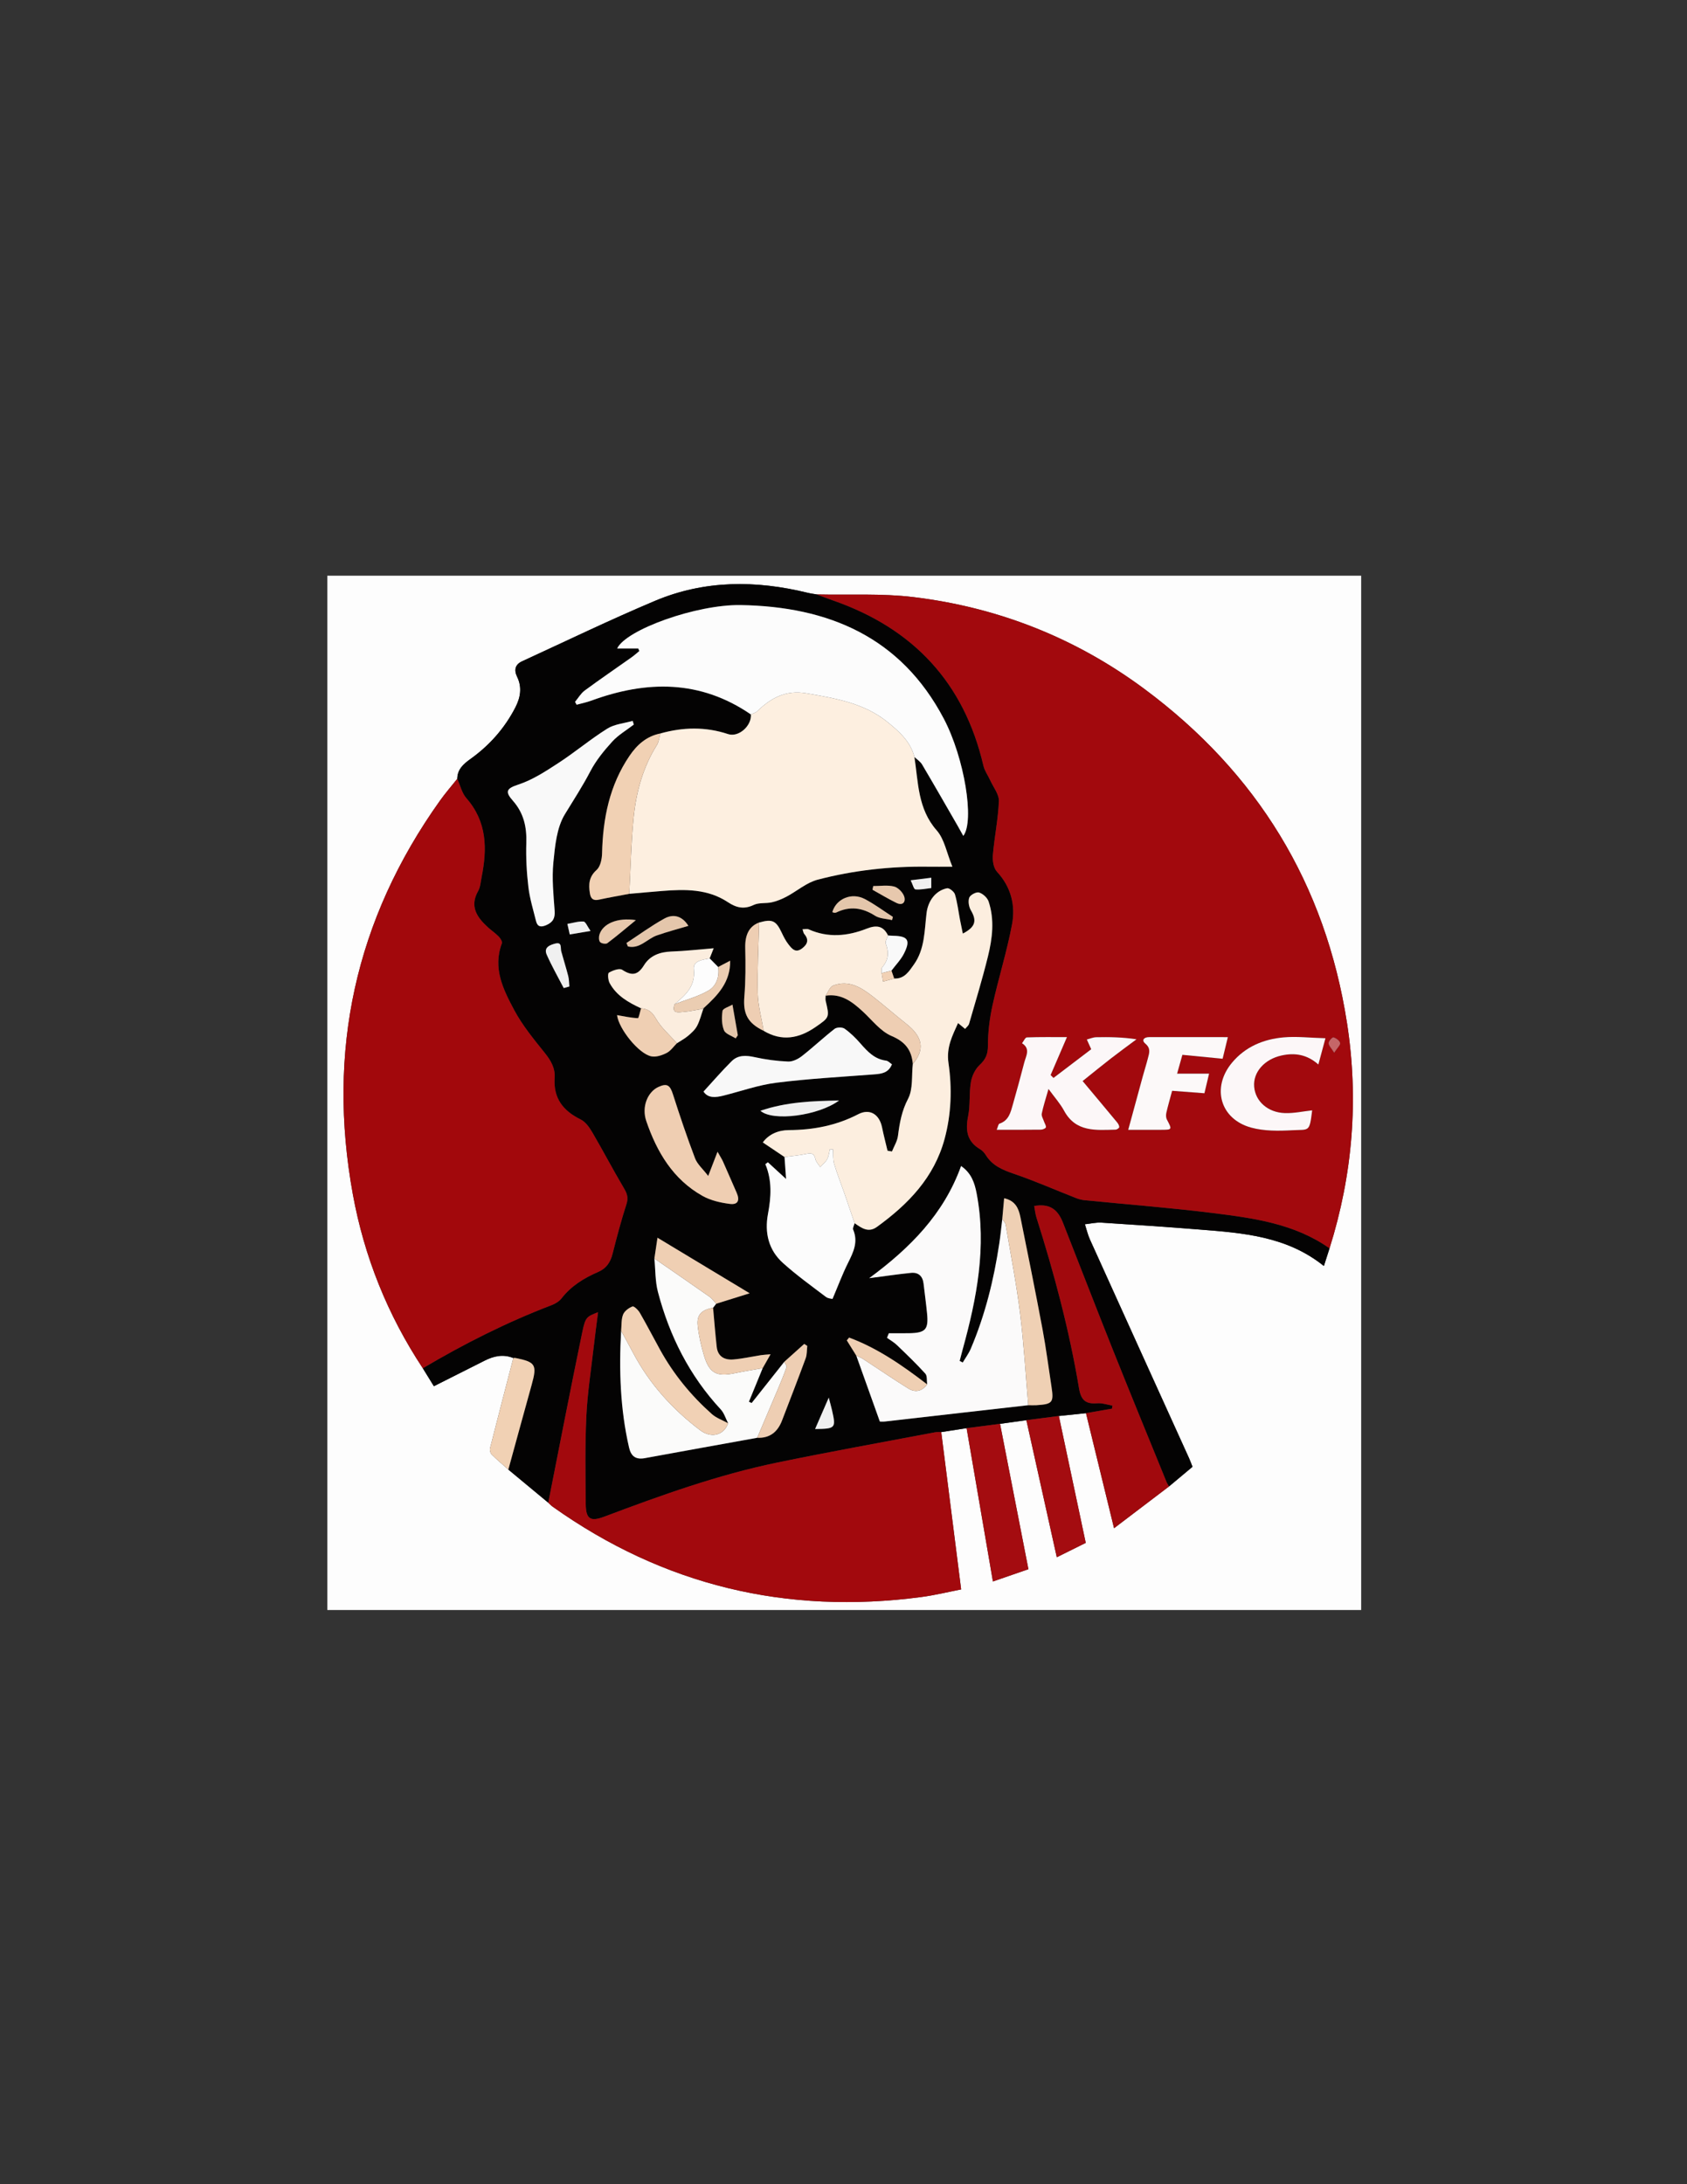 <?xml version="1.0" encoding="utf-8"?>
<!-- Generator: Adobe Illustrator 17.0.0, SVG Export Plug-In . SVG Version: 6.00 Build 0)  -->
<!DOCTYPE svg PUBLIC "-//W3C//DTD SVG 1.1//EN" "http://www.w3.org/Graphics/SVG/1.1/DTD/svg11.dtd">
<svg version="1.1" id="Layer_1" xmlns="http://www.w3.org/2000/svg" xmlns:xlink="http://www.w3.org/1999/xlink" x="0px" y="0px"
	 width="612px" height="792px" viewBox="0 0 612 792" enable-background="new 0 0 612 792" xml:space="preserve">
<rect x="0" y="0" width="612" height="792" fill="#333333" stroke="none"/>
<g>
	<g>
		<path fill="#FDFDFD" d="M493.802,583.802c-125.017,0-250.035,0-375.052,0c0-125.017,0-250.035,0-375.052
			c125.017,0,250.035,0,375.052,0C493.802,333.768,493.802,458.785,493.802,583.802z M296.298,215.542
			c-1.098-0.193-2.212-0.324-3.293-0.589c-18.774-4.601-37.437-4.646-55.423,2.936c-16.259,6.853-32.166,14.543-48.206,21.912
			c-2.509,1.153-2.978,3.15-1.783,5.606c1.856,3.815,1.23,7.499-0.632,11.116c-3.906,7.585-9.416,13.781-16.334,18.722
			c-2.529,1.807-4.703,3.745-4.739,7.155c-2.094,2.63-4.315,5.171-6.265,7.904c-30.751,43.101-41.095,90.834-31.619,142.753
			c4.134,22.651,12.616,43.781,25.378,63.075c1.287,2.087,2.575,4.174,4.02,6.517c6.312-3.178,12.379-6.223,18.437-9.287
			c3.343-1.691,6.761-2.403,10.382-0.937c-2.834,10.909-5.688,21.813-8.453,32.739c-0.171,0.676,0.119,1.772,0.608,2.257
			c1.921,1.907,4.008,3.648,6.033,5.451c4.83,4.006,9.659,8.013,14.489,12.019c0.545,0.494,1.045,1.05,1.64,1.473
			c40.221,28.565,84.855,39.193,133.641,32.734c4.974-0.658,9.875-1.869,14.5-2.763c-2.467-19.489-4.845-38.272-7.223-57.054
			c3.068-0.473,6.135-0.946,9.203-1.42c3.169,18.46,6.338,36.92,9.544,55.59c4.503-1.556,8.458-2.923,12.879-4.451
			c-3.474-17.792-6.883-35.249-10.292-52.706c3.184-0.443,6.368-0.887,9.551-1.33c3.65,16.438,7.301,32.877,11.038,49.704
			c3.642-1.808,7.141-3.544,10.502-5.212c-3.315-15.629-6.538-30.819-9.76-46.009c3.282-0.342,6.563-0.684,9.845-1.026
			c3.313,13.577,6.627,27.153,10.182,41.72c7.13-5.416,13.537-10.283,19.943-15.149c2.849-2.383,5.698-4.766,8.523-7.129
			c-0.516-1.291-0.847-2.225-1.255-3.124c-11.991-26.431-24.001-52.853-35.962-79.298c-0.794-1.755-1.225-3.675-1.824-5.518
			c2.018-0.212,4.054-0.714,6.051-0.589c11.845,0.745,23.687,1.557,35.518,2.497c15.811,1.257,31.68,2.403,45.126,13.231
			c0.782-2.439,1.419-4.424,2.055-6.409c8.406-26.742,10.643-53.98,6.338-81.69c-7.839-50.454-32.601-90.777-73.472-121.12
			c-24.913-18.495-53.058-29.617-83.824-33.333C319.806,215.114,307.995,215.804,296.298,215.542z"/>
		<path fill="#040303" d="M372.343,514.964c-3.184,0.443-6.368,0.887-9.55,1.329c-4.043,0.522-8.088,1.045-12.133,1.568
			c-3.068,0.473-6.135,0.946-9.203,1.419c-0.747,0.02-1.514-0.062-2.239,0.075c-19.078,3.622-38.199,7.043-57.215,10.969
			c-21.547,4.448-42.206,11.879-62.751,19.616c-5.085,1.915-6.716,0.888-6.764-4.575c-0.093-10.591-0.276-21.201,0.22-31.773
			c0.397-8.444,1.725-16.846,2.681-25.262c0.464-4.085,1.021-8.16,1.572-12.522c-4.072,1.639-4.56,1.628-5.721,7.214
			c-4.281,20.588-8.253,41.241-12.341,61.87c-4.83-4.006-9.659-8.013-14.489-12.019c2.819-10.247,5.617-20.501,8.466-30.74
			c2.02-7.26,1.448-8.249-5.915-9.728c-0.235-0.047-0.492,0.012-0.739,0.022c-3.621-1.465-7.04-0.753-10.382,0.937
			c-6.058,3.064-12.125,6.109-18.437,9.287c-1.445-2.342-2.732-4.43-4.02-6.517c14.956-8.851,30.422-16.654,46.676-22.863
			c1.351-0.516,2.794-1.369,3.657-2.482c3.491-4.504,8.145-7.353,13.219-9.545c3.091-1.335,4.519-3.562,5.306-6.68
			c1.524-6.038,3.131-12.066,5.036-17.991c0.751-2.334,0.176-3.853-0.983-5.808c-3.927-6.622-7.491-13.458-11.382-20.101
			c-1.063-1.815-2.483-3.862-4.263-4.737c-6.381-3.136-9.951-7.711-9.437-15.062c0.25-3.574-1.388-6.333-3.609-9.103
			c-3.967-4.949-8.087-9.935-11.052-15.488c-3.965-7.427-7.896-15.212-4.482-24.212c0.231-0.608-0.542-1.841-1.161-2.477
			c-1.213-1.245-2.697-2.22-3.981-3.402c-3.931-3.619-6.634-7.513-3.457-13.12c0.824-1.454,0.905-3.346,1.248-5.053
			c2.066-10.276,1.952-20.06-5.533-28.588c-1.638-1.866-2.225-4.656-3.296-7.021c0.035-3.41,2.209-5.349,4.739-7.155
			c6.917-4.941,12.428-11.137,16.334-18.722c1.863-3.617,2.488-7.301,0.632-11.116c-1.195-2.456-0.726-4.453,1.783-5.606
			c16.04-7.369,31.947-15.059,48.206-21.912c17.986-7.581,36.649-7.536,55.423-2.936c1.081,0.265,2.194,0.395,3.295,0.589
			c1.973,0.733,3.932,1.501,5.918,2.192c29.03,10.099,47.526,29.755,54.54,59.919c0.435,1.872,1.68,3.549,2.492,5.342
			c1.13,2.493,3.211,5.049,3.115,7.51c-0.255,6.543-1.628,13.034-2.182,19.578c-0.168,1.982,0.245,4.655,1.486,6.002
			c5.1,5.531,6.773,12.142,5.477,19.062c-1.848,9.87-4.913,19.506-7.075,29.326c-1.056,4.796-1.68,9.784-1.673,14.683
			c0.005,3.107-0.821,4.986-3.04,7.049c-1.613,1.5-2.776,3.991-3.149,6.207c-0.68,4.031-0.177,8.276-0.986,12.266
			c-1.041,5.139-0.474,9.226,4.377,12.06c0.829,0.484,1.543,1.322,2.062,2.152c2.417,3.871,6.173,5.373,10.325,6.791
			c7.49,2.558,14.758,5.762,22.134,8.657c1.033,0.405,2.14,0.737,3.238,0.847c15.616,1.559,31.278,2.75,46.845,4.695
			c14.707,1.837,29.499,3.86,42.122,12.774c-0.637,1.985-1.273,3.969-2.055,6.409c-13.446-10.828-29.315-11.975-45.126-13.231
			c-11.831-0.94-23.673-1.752-35.518-2.497c-1.997-0.126-4.033,0.376-6.051,0.589c0.6,1.843,1.03,3.763,1.824,5.518
			c11.961,26.444,23.971,52.867,35.962,79.298c0.408,0.899,0.739,1.834,1.255,3.124c-2.824,2.362-5.673,4.745-8.522,7.128
			c-0.304-0.534-0.674-1.041-0.904-1.605c-6.489-15.929-13.038-31.834-19.419-47.806c-6.15-15.393-12.108-30.862-18.183-46.285
			c-2-5.077-5.068-6.899-10.411-5.997c0.27,1.408,0.4,2.85,0.828,4.197c6.449,20.314,11.918,40.883,15.436,61.911
			c0.724,4.33,2.432,5.765,6.575,5.427c1.817-0.148,3.701,0.535,5.555,0.84c-0.056,0.372-0.112,0.743-0.169,1.115
			c-3.145,0.544-6.29,1.089-9.434,1.633c-3.282,0.342-6.563,0.684-9.843,1.026C380.198,513.951,376.271,514.457,372.343,514.964z
			 M323.403,351.963c1.543-2.067,3.423-3.966,4.561-6.237c2.429-4.848,1.404-6.312-3.955-6.412
			c-0.619-0.012-1.237-0.074-1.856-0.112c-1.706-3.526-4.21-3.86-7.71-2.48c-6.93,2.733-14.005,3.431-21.084,0.257
			c-0.553-0.248-1.315-0.033-2.224-0.033c0.274,0.8,0.313,1.355,0.605,1.691c1.854,2.14,1.19,3.814-0.848,5.321
			c-2.393,1.77-3.705-0.063-4.91-1.602c-0.983-1.256-1.721-2.733-2.407-4.188c-2.066-4.378-3.416-5.01-8.186-3.65
			c-3.642,1.32-5.149,4.524-5.037,9.186c0.142,5.917,0.161,11.869-0.324,17.759c-0.5,6.073,1.151,9.507,7.003,12.322
			c6.576,3.92,12.783,2.788,18.788-1.349c5.143-3.543,5.139-3.528,3.71-9.544c-0.139-0.586-0.013-1.234-0.01-1.854
			c5.692-0.859,9.67,2.223,13.508,5.768c3.364,3.107,6.397,7.154,10.396,8.843c5.018,2.119,7.265,5.127,7.724,10.125
			c-0.482,4.268,0.134,9.113-1.726,12.659c-2.312,4.408-3.063,8.76-3.662,13.434c-0.25,1.95-1.423,3.782-2.177,5.667
			c-0.536-0.092-1.073-0.185-1.609-0.277c-0.67-2.831-1.414-5.647-1.995-8.496c-0.962-4.722-4.463-6.901-8.616-4.748
			c-7.944,4.119-16.328,5.721-25.197,5.769c-3.739,0.021-7.197,1.408-9.442,4.468c2.822,1.893,5.351,3.59,7.88,5.287
			c0.168,2.376,0.337,4.752,0.565,7.97c-2.748-2.524-4.675-4.294-6.603-6.065c-0.304,0.235-0.608,0.47-0.913,0.705
			c2.493,5.935,2.094,11.942,0.952,18.019c-1.285,6.84,0.207,13.107,5.435,17.809c4.901,4.407,10.287,8.282,15.551,12.271
			c0.859,0.651,2.189,0.683,2.429,0.751c2.013-4.735,3.591-8.995,5.609-13.033c1.943-3.889,3.771-7.608,1.882-12.073
			c-0.254-0.601,0.327-1.556,0.521-2.347c2.491,1.719,4.973,3.599,8.101,1.334c11.338-8.212,20.76-17.885,24.549-31.924
			c2.447-9.065,2.739-18.351,1.406-27.465c-0.844-5.771,1.446-9.984,3.466-14.519c0.957,0.792,1.757,1.455,2.558,2.117
			c0.496-0.618,1.245-1.162,1.448-1.865c2.349-8.116,4.82-16.206,6.84-24.407c1.615-6.559,2.445-13.308,0.244-19.916
			c-0.459-1.379-2.084-2.853-3.476-3.273c-0.971-0.293-3.177,0.87-3.545,1.86c-0.486,1.309-0.149,3.34,0.597,4.612
			c2.215,3.775,1.659,6.041-2.933,8.427c-0.361-1.762-0.72-3.415-1.036-5.076c-0.583-3.057-0.942-6.178-1.821-9.146
			c-0.291-0.984-2.057-2.384-2.868-2.218c-4.194,0.857-6.903,4.614-7.432,8.989c-0.773,6.389-0.615,13.072-4.58,18.643
			c-1.751,2.461-3.429,5.295-7.161,5.088C324.06,353.857,323.731,352.91,323.403,351.963z M255.154,365.761l0.134-0.233
			c5.075-4.602,9.745-9.426,9.587-17.164c-1.613,0.844-2.978,1.557-4.342,2.27c-1.028-1.04-2.056-2.081-3.085-3.121
			c0.59-1.487,1.18-2.973,1.457-3.672c-5.164,0.42-10.26,1.016-15.372,1.192c-4.175,0.144-7.744,1.466-9.908,4.969
			c-2.249,3.64-4.42,3.932-7.899,1.657c-1.017-0.665-3.43,0.217-4.827,1.033c-0.506,0.296-0.32,2.691,0.25,3.753
			c2.48,4.618,6.836,7.066,11.407,9.177c-0.388,1.248-0.822,3.586-1.155,3.572c-2.529-0.109-5.037-0.678-7.549-1.103
			c0.599,4.959,7.882,14.074,12.47,14.953c1.716,0.329,3.86-0.388,5.505-1.226c1.464-0.746,2.507-2.317,3.736-3.524
			c1.353-0.88,2.809-1.638,4.031-2.673c1.239-1.048,2.547-2.211,3.284-3.609c1.025-1.944,1.547-4.154,2.283-6.25L255.154,365.761z
			 M264.147,516.07c-1.995-1.098-4.278-1.873-5.936-3.349c-7.512-6.691-13.832-14.398-18.716-23.228
			c-2.475-4.474-4.814-9.024-7.368-13.451c-0.585-1.013-2.121-2.511-2.669-2.307c-1.352,0.502-2.913,1.655-3.417,2.93
			c-0.702,1.775-0.517,3.902-0.712,5.878c-0.797,14.251-0.333,28.414,2.888,42.395c0.718,3.117,2.454,4.395,5.676,3.803
			c13.596-2.496,27.202-4.933,40.805-7.392c4.6,0.201,7.428-2.154,9.009-6.276c2.88-7.506,5.799-14.999,8.573-22.544
			c0.507-1.38,0.403-2.984,0.581-4.485c-0.368-0.246-0.736-0.492-1.105-0.738c-2.411,2.163-4.823,4.327-7.234,6.49
			c-3.95,4.985-7.9,9.971-11.849,14.956c-0.326-0.16-0.652-0.321-0.978-0.481c1.663-4.058,3.326-8.116,4.988-12.175
			c0.83-1.459,1.659-2.918,2.859-5.027c-1.651,0.147-2.57,0.178-3.472,0.319c-3.322,0.518-6.622,1.266-9.962,1.556
			c-3.21,0.278-5.707-1.005-6.104-4.592c-0.521-4.705-0.884-9.428-1.315-14.143c0.378-0.489,0.756-0.978,1.134-1.467
			c4.081-1.275,8.162-2.55,12.135-3.791c-10.839-6.531-21.761-13.111-33.436-20.145c-0.331,2.212-0.728,4.873-1.126,7.534
			c0.4,4.055,0.269,8.249,1.292,12.139c4.198,15.963,11.448,30.364,22.779,42.575C262.713,512.398,263.27,514.382,264.147,516.07z
			 M373.028,509.534c0.995,0.003,1.995,0.065,2.985,0c5.87-0.384,6.325-0.974,5.418-6.852c-1.065-6.897-1.942-13.829-3.228-20.685
			c-2.548-13.581-5.283-27.127-8.028-40.67c-0.624-3.078-1.775-5.938-5.899-6.837c-0.243,2.693-0.461,5.114-0.679,7.534
			c-0.36,2.97-0.647,5.951-1.091,8.908c-1.967,13.104-5.127,25.895-10.334,38.117c-0.75,1.761-1.932,3.338-2.914,5
			c-0.374-0.191-0.747-0.382-1.121-0.573c0.366-1.397,0.715-2.8,1.1-4.192c5.125-18.533,8.744-37.203,5.065-56.521
			c-0.727-3.817-1.917-7.399-5.649-9.96c-6.302,17.509-18.578,29.787-33.325,40.667c5.606-0.725,10.368-1.44,15.153-1.921
			c2.648-0.266,4.239,1.138,4.557,3.851c0.422,3.595,0.91,7.184,1.268,10.786c0.587,5.901-0.522,7.126-6.459,7.244
			c-2.465,0.049-4.932,0.008-7.397,0.008c-0.224,0.552-0.449,1.105-0.673,1.658c1.209,0.871,2.54,1.614,3.604,2.635
			c3.514,3.372,7.038,6.748,10.303,10.353c0.746,0.824,0.47,2.575,0.665,3.899c-8.82-6.757-17.877-13.094-28.316-16.974
			c-0.277,0.339-0.555,0.678-0.832,1.016c1.141,1.835,2.281,3.67,3.422,5.505c2.827,7.901,5.654,15.801,8.562,23.93
			c0.35,0,1.098,0.071,1.829-0.011c9.169-1.032,18.335-2.088,27.502-3.133C356.686,511.386,364.858,510.462,373.028,509.534z
			 M272.404,259.065c0.299,4.164-4.471,8.385-8.276,7.121c-8.192-2.72-16.362-2.532-24.575-0.225
			c-4.965,0.983-8.427,4.053-11.174,8.09c-7.273,10.69-9.668,22.726-9.963,35.408c-0.048,2.056-0.608,4.76-1.983,5.988
			c-2.802,2.503-2.943,5.215-2.445,8.43c0.314,2.029,1.219,2.794,3.31,2.341c3.642-0.789,7.319-1.418,10.981-2.114
			c3.972-0.345,7.941-0.713,11.915-1.032c8.297-0.665,16.542-0.795,23.863,4.061c3.038,2.015,5.847,2.698,9.38,0.997
			c1.903-0.916,4.421-0.463,6.585-0.959c1.828-0.419,3.634-1.151,5.298-2.033c3.804-2.016,7.278-5.108,11.305-6.163
			c13.069-3.425,26.467-4.884,40.01-4.708c2.546,0.033,5.093,0.005,8.868,0.005c-2.067-4.998-2.875-9.974-5.697-13.178
			c-6.901-7.836-6.652-17.377-8.078-26.607c0.941,0.9,2.143,1.645,2.782,2.724c4.384,7.399,8.652,14.868,12.952,22.317
			c0.648,1.122,1.264,2.263,1.994,3.572c4.143-5.34,0.431-28.26-7.097-42.547c-15.591-29.591-41.86-40.633-73.69-41.152
			c-15.997-0.261-41.573,8.912-44.788,15.742c2.672,0,5.166,0,7.66,0c0.13,0.306,0.259,0.613,0.389,0.919
			c-0.924,0.757-1.807,1.572-2.78,2.261c-5.679,4.021-11.434,7.939-17.034,12.067c-1.412,1.041-2.353,2.722-3.51,4.109
			c0.191,0.347,0.382,0.693,0.573,1.04c1.789-0.491,3.624-0.855,5.359-1.493C234.621,246.671,254.061,246.487,272.404,259.065z
			 M229.93,262.736c-0.136-0.447-0.272-0.894-0.408-1.341c-3.093,0.891-6.577,1.159-9.201,2.8
			c-6.094,3.81-11.636,8.493-17.665,12.419c-4.638,3.02-9.429,6.179-14.611,7.873c-4.443,1.452-4.875,2.584-1.957,5.894
			c3.88,4.401,5.033,9.454,4.847,15.216c-0.172,5.345,0.124,10.747,0.752,16.061c0.492,4.166,1.763,8.245,2.775,12.341
			c0.511,2.071,1.766,2.293,3.676,1.474c2.407-1.032,3.273-2.484,3.075-5.194c-0.427-5.833-1.035-11.755-0.463-17.531
			c0.591-5.973,1.191-12.611,4.177-17.498c3.142-5.144,6.423-10.179,9.238-15.574c2.044-3.917,4.949-7.484,7.947-10.772
			C224.319,266.483,227.296,264.766,229.93,262.736z M323.578,385.925c-0.71-0.466-1.369-1.236-2.113-1.33
			c-4.218-0.531-6.786-3.328-9.37-6.29c-1.705-1.955-3.607-3.813-5.711-5.307c-0.818-0.581-2.823-0.551-3.615,0.066
			c-4.054,3.155-7.801,6.705-11.849,9.869c-1.377,1.077-3.344,2.059-4.998,1.992c-4.056-0.164-8.142-0.709-12.107-1.59
			c-3.135-0.696-6.061-0.846-8.382,1.448c-3.482,3.442-6.677,7.174-10.221,11.029c1.633,2.464,4.384,2.184,7.255,1.463
			c6.391-1.604,12.701-3.86,19.191-4.673c11.74-1.47,23.584-2.117,35.392-3.019C319.768,389.374,322.282,389.096,323.578,385.925z
			 M256.919,426.406c-1.975-2.579-3.962-4.263-4.771-6.394c-2.907-7.651-5.532-15.416-8.02-23.215
			c-1.063-3.33-2.137-4.101-5.298-2.649c-3.811,1.751-6.171,7.107-4.367,12.38c3.829,11.19,9.714,21.156,20.439,27.143
			c2.937,1.64,6.516,2.45,9.897,2.878c2.907,0.369,3.658-1.301,2.446-4.049c-1.656-3.757-3.27-7.532-4.943-11.281
			c-0.412-0.924-0.983-1.778-1.999-3.586C259.061,420.854,258.206,423.07,256.919,426.406z M304.4,399.044
			c-9.58,0.184-19.086,0.496-28.538,3.729C280.355,406.758,296.939,404.566,304.4,399.044z M227.271,341.927
			c0.17,0.418,0.341,0.836,0.511,1.255c4.296,1.028,6.96-2.745,10.488-3.984c3.775-1.326,7.659-2.339,11.465-3.48
			c-2.087-3.327-5.166-4.601-8.754-2.623C236.232,335.713,231.825,338.954,227.271,341.927z M323.618,333.631
			c0.101-0.387,0.202-0.774,0.302-1.161c-3.378-2.175-6.626-4.599-10.166-6.465c-4.802-2.532-10.438-0.108-11.812,4.738
			c0.228,0.077,0.452,0.196,0.686,0.221c0.24,0.025,0.521,0.024,0.73-0.078c4.918-2.387,9.461-1.793,14.056,1.15
			C319.122,333.128,321.53,333.131,323.618,333.631z M204.5,358.28c0.684-0.191,1.368-0.383,2.052-0.574
			c-0.127-1.263-0.101-2.566-0.411-3.782c-0.766-3.004-1.718-5.96-2.531-8.953c-0.349-1.286,0.372-3.486-2.176-2.831
			c-1.923,0.494-4.272,1.373-3.103,4.021C200.159,350.301,202.422,354.25,204.5,358.28z M230.679,333.646
			c-6.764-1.026-12.014,1.289-13.234,5.289c-0.252,0.826-0.231,2.149,0.265,2.675c0.497,0.526,2.083,0.791,2.612,0.395
			C223.633,339.529,226.782,336.835,230.679,333.646z M266.88,376.524c0.261-0.379,0.521-0.759,0.782-1.138
			c-0.601-3.434-1.202-6.868-1.943-11.104c-1.344,0.799-3.463,1.382-3.601,2.273c-0.355,2.288-0.319,4.906,0.516,7.014
			C263.163,374.905,265.406,375.562,266.88,376.524z M316.785,321.291c-0.088,0.447-0.177,0.894-0.265,1.341
			c2.876,1.596,5.694,3.312,8.647,4.751c2.469,1.204,3.511-0.489,2.815-2.416c-0.531-1.471-2.205-3.159-3.673-3.519
			C321.931,320.864,319.306,321.291,316.785,321.291z M295.696,518.172c7.431-0.083,7.623-0.305,6.143-6.797
			c-0.305-1.338-0.687-2.659-1.191-4.592C298.836,510.949,297.334,514.405,295.696,518.172z M206.69,338.839
			c2.404-0.405,4.523-0.762,7.547-1.271c-1.153-1.622-1.79-3.359-2.543-3.411c-1.877-0.13-3.807,0.507-5.863,0.862
			C206.141,336.395,206.355,337.349,206.69,338.839z M337.844,318.267c-2.557,0.318-4.697,0.585-7.477,0.931
			c0.734,1.485,1.146,3.248,1.716,3.301c1.877,0.173,3.81-0.273,5.76-0.486C337.844,320.683,337.844,319.732,337.844,318.267z"/>
		<path fill="#A2090D" d="M482.325,452.653c-12.624-8.914-27.415-10.937-42.122-12.774c-15.567-1.945-31.229-3.135-46.845-4.695
			c-1.098-0.11-2.205-0.441-3.238-0.847c-7.376-2.895-14.644-6.099-22.134-8.657c-4.152-1.418-7.908-2.919-10.325-6.791
			c-0.518-0.83-1.233-1.668-2.062-2.152c-4.851-2.834-5.418-6.921-4.377-12.06c0.808-3.99,0.306-8.235,0.986-12.266
			c0.374-2.216,1.536-4.708,3.149-6.207c2.22-2.064,3.045-3.942,3.04-7.049c-0.007-4.9,0.617-9.887,1.673-14.683
			c2.162-9.82,5.227-19.456,7.075-29.326c1.295-6.919-0.377-13.53-5.477-19.062c-1.242-1.347-1.654-4.02-1.486-6.002
			c0.555-6.544,1.927-13.035,2.182-19.578c0.096-2.46-1.984-5.016-3.115-7.51c-0.813-1.793-2.057-3.47-2.492-5.342
			c-7.013-30.165-25.509-49.82-54.54-59.919c-1.986-0.691-3.944-1.459-5.918-2.192c11.695,0.261,23.507-0.428,35.066,0.968
			c30.765,3.716,58.911,14.837,83.824,33.333c40.871,30.343,65.633,70.666,73.472,121.12
			C492.967,398.673,490.731,425.911,482.325,452.653z M380.369,394.866c2.19,3.015,4.234,5.267,5.637,7.865
			c4.259,7.89,11.582,7.056,18.703,6.889c0.476-0.011,1.318-0.58,1.325-0.905c0.013-0.579-0.378-1.256-0.78-1.742
			c-4.126-4.983-8.288-9.936-12.507-14.977c3.982-3.184,7.068-5.716,10.224-8.158c3.07-2.375,6.211-4.659,9.321-6.983
			c-5.19-0.79-9.913-0.844-14.633-0.75c-1.135,0.022-2.259,0.535-3.389,0.823c0.466,1.028,0.933,2.055,1.601,3.528
			c-4.476,3.402-9.087,6.908-13.698,10.414c-0.345-0.351-0.691-0.702-1.036-1.053c1.958-4.545,3.915-9.091,5.921-13.747
			c-4.809,0-9.675-0.078-14.532,0.098c-0.611,0.022-1.174,1.381-1.76,2.12c3.146,1.999,1.428,4.604,0.807,7.006
			c-1.311,5.063-2.681,10.112-4.118,15.141c-0.817,2.858-1.459,5.877-4.884,7.015c-0.419,0.139-0.544,1.163-0.992,2.212
			c5.643,0,10.846,0.03,16.049-0.038c0.635-0.008,1.713-0.45,1.792-0.849c0.126-0.631-0.438-1.39-0.674-2.107
			c-0.316-0.956-0.998-2.006-0.82-2.871C378.496,401.031,379.39,398.334,380.369,394.866z M480.84,376.474
			c-5.631-0.154-10.481-0.747-15.238-0.311c-7.254,0.665-13.822,3.371-18.653,9.16c-7.532,9.026-4.326,20.496,6.988,23.566
			c4.674,1.268,9.854,1.215,14.759,0.948c6.293-0.342,6.332,0.893,7.32-7.218c-3.286,0.358-6.592,1.1-9.872,0.995
			c-6.232-0.198-10.716-4.272-11.166-9.547c-0.451-5.294,3.743-9.974,9.902-11.337c4.858-1.075,9.27-0.38,13.387,3.257
			C479.126,382.815,479.826,380.227,480.84,376.474z M428.938,382.483c4.971,0.484,9.612,0.936,14.598,1.421
			c0.45-1.856,1.136-4.689,1.898-7.834c-9.865,0-19.212,0.006-28.559-0.005c-1.939-0.002-2.84,1.155-1.372,2.374
			c2.106,1.748,1.38,3.495,0.902,5.376c-0.551,2.17-1.24,4.304-1.831,6.464c-1.734,6.328-3.449,12.662-5.282,19.398
			c4.254,0,7.978,0.007,11.702-0.002c4.32-0.011,4.276,0.006,2.322-3.73c-0.351-0.672-0.371-1.668-0.197-2.435
			c0.571-2.523,1.302-5.011,2.098-7.983c3.884,0.294,7.63,0.578,11.719,0.888c0.446-1.882,1.007-4.247,1.685-7.106
			c-4.074,0-7.714,0-11.596,0C427.684,386.955,428.217,385.054,428.938,382.483z M484.004,381.71
			c1.143-1.754,2.312-2.773,2.155-3.51c-0.183-0.858-1.44-1.762-2.407-2.046c-0.396-0.117-1.751,1.323-1.771,2.078
			C481.959,379.096,482.937,379.985,484.004,381.71z"/>
		<path fill="#A2080C" d="M165.888,282.401c1.071,2.364,1.658,5.154,3.296,7.021c7.486,8.528,7.599,18.311,5.533,28.588
			c-0.343,1.707-0.424,3.599-1.248,5.053c-3.177,5.607-0.475,9.501,3.457,13.12c1.284,1.182,2.768,2.157,3.981,3.402
			c0.62,0.636,1.392,1.869,1.161,2.477c-3.415,9,0.517,16.785,4.482,24.212c2.964,5.553,7.085,10.539,11.052,15.488
			c2.22,2.77,3.858,5.529,3.609,9.103c-0.514,7.35,3.057,11.925,9.437,15.062c1.78,0.875,3.2,2.922,4.263,4.737
			c3.891,6.644,7.455,13.48,11.382,20.101c1.159,1.955,1.734,3.474,0.983,5.808c-1.905,5.925-3.513,11.953-5.036,17.991
			c-0.787,3.119-2.216,5.345-5.306,6.68c-5.074,2.191-9.728,5.04-13.219,9.545c-0.862,1.113-2.306,1.966-3.657,2.482
			c-16.254,6.21-31.72,14.012-46.676,22.863c-12.762-19.294-21.244-40.424-25.378-63.075c-9.477-51.919,0.868-99.653,31.619-142.753
			C161.573,287.571,163.793,285.031,165.888,282.401z"/>
		<path fill="#A2090D" d="M198.899,544.891c4.088-20.629,8.06-41.281,12.341-61.87c1.161-5.585,1.65-5.575,5.721-7.214
			c-0.551,4.363-1.108,8.437-1.572,12.522c-0.956,8.416-2.284,16.818-2.681,25.262c-0.497,10.572-0.314,21.181-0.22,31.773
			c0.048,5.463,1.679,6.49,6.764,4.575c20.545-7.737,41.203-15.168,62.751-19.616c19.016-3.925,38.137-7.346,57.215-10.969
			c0.725-0.138,1.492-0.055,2.239-0.075c2.378,18.783,4.756,37.565,7.223,57.054c-4.626,0.895-9.527,2.105-14.5,2.763
			c-48.787,6.458-93.42-4.169-133.641-32.734C199.944,545.941,199.444,545.385,198.899,544.891z"/>
		<path fill="#A1090D" d="M393.968,512.42c3.145-0.544,6.29-1.089,9.434-1.633c0.056-0.372,0.112-0.743,0.169-1.115
			c-1.854-0.305-3.738-0.988-5.555-0.84c-4.142,0.338-5.85-1.097-6.575-5.427c-3.518-21.028-8.987-41.597-15.436-61.911
			c-0.428-1.347-0.558-2.789-0.828-4.197c5.343-0.901,8.411,0.921,10.411,5.997c6.075,15.423,12.033,30.892,18.183,46.285
			c6.381,15.972,12.93,31.877,19.419,47.806c0.23,0.564,0.6,1.071,0.904,1.605c-6.407,4.867-12.813,9.733-19.944,15.15
			C400.594,539.573,397.281,525.996,393.968,512.42z"/>
		<path fill="#A40C10" d="M350.661,517.861c4.045-0.523,8.089-1.046,12.133-1.568c3.407,17.458,6.816,34.914,10.291,52.707
			c-4.421,1.528-8.377,2.895-12.879,4.451C356.999,554.781,353.83,536.321,350.661,517.861z"/>
		<path fill="#A40C10" d="M372.343,514.964c3.927-0.506,7.855-1.013,11.781-1.519c3.221,15.191,6.443,30.381,9.759,46.01
			c-3.361,1.668-6.859,3.404-10.502,5.212C379.644,547.84,375.994,531.402,372.343,514.964z"/>
		<path fill="#F1D1B4" d="M186.222,492.425c0.247-0.01,0.504-0.069,0.739-0.022c7.362,1.479,7.935,2.468,5.915,9.728
			c-2.849,10.239-5.646,20.493-8.466,30.74c-2.025-1.802-4.112-3.543-6.033-5.45c-0.488-0.485-0.779-1.581-0.608-2.257
			C180.534,514.238,183.388,503.334,186.222,492.425z"/>
		<path fill="#FDEFE0" d="M239.553,265.961c8.213-2.307,16.382-2.496,24.575,0.225c3.805,1.264,8.575-2.957,8.276-7.121
			c0.761-0.37,1.68-0.578,2.259-1.137c5.01-4.831,10.393-7.836,17.9-6.533c10.451,1.813,20.895,3.517,29.384,10.4
			c4.161,3.373,8.368,7.047,9.782,12.694c1.426,9.23,1.177,18.771,8.078,26.607c2.822,3.204,3.63,8.181,5.697,13.178
			c-3.775,0-6.322,0.028-8.868-0.005c-13.544-0.176-26.942,1.282-40.01,4.708c-4.027,1.056-7.502,4.147-11.305,6.163
			c-1.663,0.882-3.469,1.614-5.298,2.033c-2.164,0.496-4.682,0.043-6.585,0.959c-3.533,1.701-6.341,1.018-9.38-0.997
			c-7.321-4.856-15.566-4.726-23.863-4.061c-3.974,0.318-7.943,0.686-11.915,1.032c0.491-9.178,0.65-18.389,1.566-27.524
			c0.935-9.328,3.363-18.324,8.45-26.422C239.044,268.968,239.15,267.371,239.553,265.961z"/>
		<path fill="#FCEEDF" d="M284.603,419.536c-2.529-1.697-5.058-3.394-7.88-5.287c2.245-3.06,5.703-4.447,9.442-4.468
			c8.87-0.049,17.253-1.65,25.197-5.769c4.152-2.153,7.654,0.026,8.616,4.748c0.58,2.849,1.324,5.665,1.995,8.496
			c0.536,0.092,1.073,0.185,1.609,0.277c0.753-1.886,1.927-3.717,2.177-5.667c0.598-4.674,1.35-9.026,3.662-13.434
			c1.86-3.546,1.243-8.391,1.726-12.659c4.423-5.148,3.645-9.786-2.296-14.479c-4.07-3.216-7.978-6.637-12.063-9.834
			c-4.275-3.345-8.837-6.294-14.57-4.076c-1.192,0.461-1.814,2.397-2.699,3.654c-0.003,0.62-0.129,1.268,0.01,1.854
			c1.428,6.016,1.432,6.001-3.71,9.544c-6.005,4.137-12.211,5.269-18.788,1.349c-0.753-4.572-2.039-9.132-2.145-13.719
			c-0.196-8.508,0.297-17.031,0.503-25.548c4.771-1.36,6.12-0.728,8.186,3.65c0.687,1.455,1.424,2.932,2.407,4.188
			c1.205,1.54,2.517,3.372,4.91,1.602c2.038-1.507,2.702-3.181,0.848-5.321c-0.291-0.336-0.33-0.892-0.605-1.691
			c0.91,0,1.671-0.215,2.224,0.033c7.079,3.174,14.154,2.476,21.084-0.257c3.499-1.38,6.004-1.046,7.71,2.48
			c-0.308,0.985-1.122,2.161-0.835,2.921c1.212,3.206,1.046,6.003-1.31,8.639c-0.37,0.414-0.121,1.38-0.158,2.091
			c0.171,1.02,0.342,2.041,0.513,3.061c1.342-0.37,2.684-0.74,4.026-1.11c3.732,0.206,5.41-2.628,7.161-5.089
			c3.965-5.571,3.807-12.254,4.58-18.643c0.529-4.375,3.238-8.131,7.432-8.989c0.811-0.166,2.577,1.234,2.868,2.218
			c0.879,2.968,1.238,6.089,1.821,9.146c0.317,1.661,0.675,3.314,1.036,5.076c4.592-2.386,5.148-4.652,2.933-8.427
			c-0.747-1.272-1.084-3.303-0.597-4.612c0.368-0.99,2.574-2.154,3.545-1.86c1.393,0.421,3.017,1.894,3.476,3.273
			c2.2,6.608,1.371,13.356-0.244,19.916c-2.019,8.2-4.49,16.29-6.84,24.407c-0.203,0.702-0.952,1.247-1.448,1.865
			c-0.8-0.662-1.601-1.325-2.558-2.117c-2.02,4.535-4.31,8.748-3.466,14.519c1.333,9.114,1.041,18.4-1.406,27.465
			c-3.789,14.039-13.212,23.712-24.549,31.924c-3.127,2.265-5.61,0.385-8.101-1.334c-1.231-3.603-2.446-7.211-3.696-10.806
			c-1.248-3.588-2.669-7.124-3.738-10.764c-0.477-1.624-0.279-3.445-0.388-5.177c-0.381-0.026-0.763-0.051-1.144-0.077
			c-0.31,1.213-0.408,2.543-0.99,3.608c-0.593,1.087-1.662,1.913-2.523,2.854c-0.598-0.941-1.493-1.814-1.728-2.838
			c-0.435-1.893-1.222-2.395-3.154-1.967C290.026,418.961,287.297,419.167,284.603,419.536z"/>
		<path fill="#FCFCFC" d="M331.73,274.488c-1.414-5.646-5.621-9.32-9.782-12.694c-8.489-6.883-18.933-8.587-29.384-10.4
			c-7.507-1.303-12.89,1.702-17.9,6.533c-0.58,0.559-1.498,0.766-2.259,1.137c-18.343-12.578-37.783-12.394-57.864-5.017
			c-1.735,0.637-3.57,1.001-5.359,1.493c-0.191-0.347-0.382-0.693-0.573-1.04c1.157-1.387,2.098-3.068,3.51-4.109
			c5.6-4.128,11.355-8.045,17.034-12.067c0.973-0.689,1.856-1.504,2.78-2.261c-0.13-0.306-0.259-0.613-0.389-0.919
			c-2.494,0-4.989,0-7.66,0c3.215-6.83,28.791-16.003,44.788-15.742c31.83,0.519,58.099,11.561,73.69,41.152
			c7.528,14.287,11.24,37.207,7.097,42.547c-0.73-1.309-1.346-2.45-1.994-3.572c-4.299-7.449-8.568-14.917-12.952-22.317
			C333.873,276.133,332.671,275.388,331.73,274.488z"/>
		<path fill="#FBFAFA" d="M336.349,501.984c-0.194-1.324,0.082-3.075-0.665-3.899c-3.265-3.605-6.79-6.981-10.303-10.353
			c-1.064-1.021-2.395-1.765-3.604-2.635c0.224-0.553,0.449-1.105,0.673-1.658c2.466,0,4.932,0.041,7.397-0.008
			c5.937-0.118,7.046-1.342,6.459-7.244c-0.358-3.602-0.846-7.19-1.268-10.786c-0.318-2.713-1.91-4.117-4.557-3.851
			c-4.785,0.481-9.547,1.196-15.153,1.921c14.746-10.88,27.022-23.159,33.325-40.667c3.732,2.561,4.922,6.144,5.649,9.96
			c3.679,19.318,0.06,37.988-5.065,56.521c-0.385,1.392-0.734,2.794-1.1,4.192c0.374,0.191,0.747,0.382,1.121,0.573
			c0.982-1.662,2.164-3.239,2.914-5c5.207-12.222,8.366-25.013,10.334-38.117c0.444-2.957,0.732-5.938,1.091-8.908
			c0.421,0.674,1.1,1.303,1.223,2.027c1.821,10.722,3.9,21.414,5.241,32.198c1.374,11.046,2.008,22.184,2.966,33.282
			c-8.171,0.927-16.342,1.851-24.512,2.783c-9.167,1.045-18.333,2.101-27.502,3.133c-0.731,0.082-1.479,0.011-1.829,0.011
			c-2.909-8.129-5.735-16.029-8.562-23.929c0.858,0.427,1.768,0.773,2.566,1.292c5.454,3.552,10.821,7.243,16.352,10.67
			C332.061,505.055,334.523,504.495,336.349,501.984z"/>
		<path fill="#FBFBFA" d="M276.68,496.096c-1.663,4.058-3.326,8.116-4.988,12.175c0.326,0.16,0.652,0.321,0.978,0.481
			c3.95-4.985,7.9-9.971,11.849-14.956c0.292,0.663,0.983,1.463,0.81,1.967c-0.919,2.68-2.021,5.3-3.122,7.915
			c-2.484,5.899-5.005,11.782-7.511,17.671c-13.603,2.458-27.209,4.895-40.805,7.392c-3.221,0.592-4.957-0.686-5.676-3.803
			c-3.221-13.981-3.685-28.143-2.888-42.394c1.475,2.72,2.969,5.428,4.42,8.16c5.93,11.166,14.212,20.318,24.235,27.892
			c4.107,3.103,8.671,1.789,10.164-2.524c-0.877-1.687-1.434-3.672-2.681-5.016c-11.332-12.21-18.582-26.611-22.779-42.575
			c-1.023-3.891-0.892-8.085-1.292-12.139c6.673,4.613,13.362,9.203,19.999,13.866c0.939,0.66,1.625,1.682,2.428,2.536
			c-0.378,0.489-0.756,0.978-1.134,1.467c-4.125,0.716-5.969,2.481-5.583,6.36c0.366,3.668,1.219,7.332,2.268,10.876
			c1.91,6.456,4.575,7.86,11.099,6.507C269.857,497.25,273.276,496.709,276.68,496.096z"/>
		<path fill="#FCFCFC" d="M284.603,419.536c2.693-0.369,5.423-0.575,8.068-1.161c1.932-0.428,2.718,0.074,3.154,1.967
			c0.236,1.024,1.131,1.897,1.728,2.838c0.861-0.941,1.93-1.767,2.523-2.854c0.582-1.065,0.68-2.394,0.99-3.608
			c0.381,0.026,0.763,0.051,1.144,0.077c0.108,1.732-0.089,3.554,0.388,5.177c1.069,3.64,2.49,7.176,3.738,10.764
			c1.251,3.596,2.466,7.204,3.696,10.806c-0.194,0.791-0.775,1.746-0.521,2.347c1.889,4.465,0.061,8.184-1.882,12.073
			c-2.018,4.039-3.595,8.298-5.609,13.033c-0.24-0.069-1.57-0.1-2.429-0.751c-5.264-3.989-10.65-7.864-15.551-12.271
			c-5.228-4.701-6.72-10.969-5.435-17.809c1.142-6.077,1.541-12.084-0.952-18.019c0.304-0.235,0.608-0.47,0.913-0.705
			c1.928,1.77,3.855,3.541,6.603,6.065C284.94,424.288,284.772,421.912,284.603,419.536z"/>
		<path fill="#F9F9F9" d="M229.93,262.736c-2.634,2.03-5.612,3.747-7.818,6.167c-2.998,3.288-5.903,6.854-7.947,10.772
			c-2.815,5.395-6.096,10.43-9.238,15.574c-2.985,4.888-3.585,11.525-4.177,17.498c-0.572,5.776,0.036,11.698,0.463,17.531
			c0.198,2.71-0.668,4.162-3.075,5.194c-1.91,0.819-3.165,0.597-3.676-1.474c-1.012-4.096-2.282-8.175-2.775-12.341
			c-0.628-5.314-0.924-10.716-0.752-16.061c0.186-5.762-0.967-10.815-4.847-15.216c-2.918-3.31-2.486-4.442,1.957-5.894
			c5.182-1.694,9.974-4.853,14.611-7.873c6.029-3.926,11.571-8.609,17.665-12.419c2.625-1.641,6.108-1.908,9.201-2.8
			C229.659,261.842,229.794,262.289,229.93,262.736z"/>
		<path fill="#F8F8F8" d="M323.578,385.925c-1.296,3.172-3.81,3.449-6.527,3.657c-11.808,0.902-23.652,1.549-35.392,3.019
			c-6.49,0.813-12.8,3.069-19.191,4.673c-2.871,0.721-5.623,1.001-7.255-1.463c3.544-3.855,6.739-7.587,10.221-11.029
			c2.321-2.294,5.247-2.144,8.382-1.448c3.965,0.881,8.052,1.425,12.107,1.59c1.653,0.067,3.621-0.915,4.998-1.992
			c4.048-3.164,7.795-6.713,11.849-9.869c0.792-0.616,2.796-0.647,3.615-0.066c2.103,1.495,4.005,3.352,5.711,5.307
			c2.584,2.962,5.152,5.759,9.37,6.29C322.209,384.689,322.868,385.459,323.578,385.925z"/>
		<path fill="#FBEDDE" d="M232.557,365.621c-4.571-2.111-8.926-4.559-11.407-9.177c-0.57-1.061-0.756-3.457-0.25-3.753
			c1.397-0.816,3.81-1.698,4.827-1.033c3.479,2.275,5.65,1.983,7.899-1.657c2.164-3.504,5.733-4.825,9.908-4.969
			c5.111-0.177,10.208-0.773,15.372-1.192c-0.277,0.699-0.867,2.185-1.457,3.672c-2.498,0.547-6.096,0.741-5.751,3.96
			c0.658,6.144-3,9.322-6.93,12.625c-1.316,3.573,1.378,2.967,3.167,2.826c2.424-0.191,4.819-0.757,7.226-1.163
			c-0.737,2.096-1.259,4.306-2.284,6.25c-0.737,1.398-2.045,2.56-3.284,3.609c-1.222,1.034-2.678,1.793-4.031,2.673
			c-2.62-2.981-5.772-5.661-7.681-9.043C236.5,366.801,235.007,365.851,232.557,365.621z"/>
		<path fill="#F1D1B4" d="M239.553,265.961c-0.403,1.41-0.509,3.006-1.258,4.199c-5.086,8.098-7.514,17.094-8.45,26.422
			c-0.916,9.135-1.074,18.346-1.566,27.524c-3.662,0.696-7.339,1.325-10.982,2.114c-2.091,0.453-2.996-0.312-3.31-2.341
			c-0.498-3.216-0.357-5.927,2.445-8.43c1.375-1.228,1.935-3.932,1.983-5.988c0.295-12.683,2.69-24.718,9.963-35.408
			C231.126,270.015,234.588,266.944,239.553,265.961z"/>
		<path fill="#EFCEB2" d="M256.919,426.406c1.287-3.336,2.141-5.552,3.383-8.773c1.016,1.808,1.587,2.662,1.999,3.586
			c1.673,3.749,3.287,7.524,4.943,11.281c1.212,2.748,0.461,4.418-2.446,4.049c-3.381-0.429-6.959-1.239-9.897-2.878
			c-10.725-5.987-16.61-15.952-20.439-27.143c-1.804-5.272,0.556-10.628,4.367-12.38c3.161-1.453,4.235-0.682,5.298,2.649
			c2.489,7.799,5.114,15.564,8.02,23.215C252.958,422.143,254.944,423.827,256.919,426.406z"/>
		<path fill="#EFD0B4" d="M373.028,509.534c-0.958-11.098-1.592-22.236-2.966-33.282c-1.341-10.784-3.42-21.477-5.241-32.198
			c-0.123-0.724-0.803-1.353-1.223-2.027c0.218-2.422,0.437-4.842,0.679-7.535c4.124,0.899,5.275,3.76,5.899,6.837
			c2.745,13.543,5.48,27.089,8.028,40.67c1.286,6.856,2.163,13.788,3.228,20.685c0.907,5.878,0.452,6.467-5.418,6.852
			C375.023,509.599,374.024,509.538,373.028,509.534z"/>
		<path fill="#F1D1B5" d="M264.147,516.07c-1.493,4.313-6.058,5.628-10.164,2.524c-10.023-7.574-18.305-16.726-24.235-27.892
			c-1.451-2.732-2.946-5.441-4.42-8.16c0.195-1.976,0.01-4.103,0.712-5.878c0.505-1.276,2.066-2.428,3.417-2.93
			c0.549-0.204,2.085,1.294,2.669,2.307c2.554,4.427,4.893,8.978,7.368,13.451c4.884,8.83,11.204,16.537,18.716,23.228
			C259.869,514.197,262.152,514.972,264.147,516.07z"/>
		<path fill="#EFCFB3" d="M259.821,472.742c-0.803-0.854-1.488-1.876-2.428-2.536c-6.637-4.664-13.326-9.253-19.999-13.866
			c0.398-2.66,0.795-5.321,1.126-7.533c11.675,7.034,22.596,13.614,33.436,20.145C267.984,470.192,263.902,471.467,259.821,472.742z
			"/>
		<path fill="#EECEB3" d="M299.518,361.038c0.885-1.256,1.507-3.192,2.699-3.654c5.733-2.218,10.295,0.73,14.57,4.076
			c4.085,3.197,7.993,6.618,12.063,9.834c5.94,4.693,6.719,9.331,2.296,14.479c-0.459-4.998-2.706-8.006-7.724-10.125
			c-3.999-1.689-7.032-5.736-10.396-8.843C309.188,363.261,305.211,360.179,299.518,361.038z"/>
		<path fill="#EFCFB3" d="M276.68,496.096c-3.404,0.614-6.823,1.154-10.209,1.856c-6.525,1.353-9.189-0.051-11.099-6.507
			c-1.049-3.544-1.902-7.208-2.268-10.876c-0.387-3.879,1.457-5.644,5.583-6.36c0.431,4.715,0.794,9.438,1.315,14.143
			c0.397,3.587,2.894,4.87,6.104,4.592c3.34-0.29,6.64-1.038,9.962-1.556c0.902-0.141,1.82-0.172,3.472-0.319
			C278.34,493.178,277.51,494.637,276.68,496.096z"/>
		<path fill="#EECEB3" d="M274.696,521.348c2.506-5.889,5.027-11.773,7.511-17.671c1.101-2.614,2.203-5.234,3.122-7.915
			c0.173-0.504-0.518-1.304-0.81-1.967c2.411-2.163,4.823-4.327,7.234-6.49c0.368,0.246,0.736,0.492,1.105,0.738
			c-0.178,1.501-0.074,3.105-0.581,4.485c-2.774,7.546-5.693,15.038-8.573,22.544C282.124,519.194,279.296,521.549,274.696,521.348z
			"/>
		<path fill="#EFCFB3" d="M232.557,365.621c2.45,0.23,3.943,1.18,5.325,3.629c1.909,3.382,5.061,6.062,7.681,9.043
			c-1.229,1.207-2.272,2.778-3.736,3.524c-1.645,0.838-3.789,1.555-5.505,1.226c-4.588-0.879-11.871-9.994-12.47-14.953
			c2.512,0.425,5.02,0.994,7.549,1.103C231.735,369.207,232.169,366.869,232.557,365.621z"/>
		<path fill="#EFCFB3" d="M336.349,501.984c-1.826,2.512-4.288,3.071-6.809,1.51c-5.531-3.426-10.898-7.118-16.352-10.67
			c-0.797-0.519-1.707-0.865-2.566-1.292c-1.141-1.835-2.281-3.67-3.422-5.505c0.277-0.339,0.555-0.677,0.832-1.016
			C318.472,488.89,327.529,495.226,336.349,501.984z"/>
		<path fill="#EECEB3" d="M275.389,334.518c-0.206,8.517-0.699,17.04-0.503,25.548c0.106,4.587,1.391,9.147,2.145,13.719
			c-5.852-2.815-7.502-6.25-7.003-12.322c0.485-5.891,0.466-11.843,0.324-17.759C270.239,339.042,271.747,335.838,275.389,334.518z"
			/>
		<path fill="#FDFDFD" d="M244.768,364.097c3.93-3.303,7.588-6.481,6.93-12.625c-0.345-3.22,3.253-3.413,5.751-3.96
			c1.028,1.04,2.056,2.081,3.084,3.121c0.535,3.552-0.669,6.891-3.496,8.541C253.272,361.371,248.887,362.506,244.768,364.097z"/>
		<path fill="#F0F0F0" d="M304.4,399.044c-7.461,5.523-24.045,7.715-28.538,3.729C285.314,399.539,294.82,399.227,304.4,399.044z"/>
		<path fill="#EBCDB2" d="M244.768,364.097c4.119-1.591,8.504-2.727,12.269-4.924c2.827-1.65,4.031-4.988,3.496-8.541
			c1.365-0.713,2.729-1.426,4.342-2.27c0.158,7.738-4.512,12.562-9.587,17.164c-0.165-0.067-0.329-0.134-0.494-0.201
			c0.12,0.145,0.24,0.289,0.36,0.434c0,0,0.007,0,0.007,0c-2.407,0.405-4.802,0.972-7.226,1.163
			C246.147,367.064,243.452,367.67,244.768,364.097z"/>
		<path fill="#E4C6AB" d="M227.271,341.927c4.554-2.973,8.961-6.214,13.711-8.832c3.588-1.978,6.667-0.704,8.754,2.623
			c-3.806,1.141-7.691,2.154-11.465,3.48c-3.528,1.239-6.193,5.012-10.488,3.984C227.611,342.763,227.441,342.345,227.271,341.927z"
			/>
		<path fill="#E4C6AB" d="M323.618,333.631c-2.089-0.5-4.496-0.502-6.205-1.597c-4.595-2.943-9.138-3.537-14.056-1.15
			c-0.209,0.101-0.49,0.103-0.73,0.078c-0.234-0.025-0.457-0.143-0.684-0.225c1.373-4.842,7.008-7.265,11.811-4.734
			c3.541,1.867,6.788,4.29,10.166,6.465C323.82,332.857,323.719,333.244,323.618,333.631z"/>
		<path fill="#F9F9F9" d="M319.85,352.853c0.037-0.711-0.211-1.677,0.158-2.091c2.356-2.637,2.522-5.433,1.31-8.639
			c-0.287-0.76,0.527-1.936,0.835-2.921c0.618,0.039,1.237,0.101,1.856,0.112c5.359,0.1,6.383,1.565,3.955,6.412
			c-1.138,2.271-3.017,4.17-4.561,6.237C322.219,352.26,321.034,352.556,319.85,352.853z"/>
		<path fill="#F0F0F0" d="M204.5,358.28c-2.079-4.03-4.341-7.979-6.17-12.119c-1.169-2.648,1.18-3.527,3.103-4.021
			c2.549-0.655,1.827,1.545,2.176,2.831c0.813,2.993,1.764,5.949,2.531,8.953c0.31,1.217,0.284,2.519,0.411,3.782
			C205.869,357.897,205.184,358.088,204.5,358.28z"/>
		<path fill="#E7C8AD" d="M230.679,333.646c-3.896,3.19-7.045,5.883-10.356,8.359c-0.529,0.396-2.115,0.131-2.612-0.395
			c-0.497-0.526-0.518-1.849-0.265-2.675C218.665,334.935,223.915,332.62,230.679,333.646z"/>
		<path fill="#E4C6AB" d="M266.88,376.524c-1.474-0.962-3.717-1.619-4.246-2.955c-0.835-2.107-0.872-4.725-0.516-7.014
			c0.138-0.891,2.258-1.474,3.601-2.273c0.741,4.235,1.342,7.67,1.943,11.104C267.401,375.765,267.14,376.145,266.88,376.524z"/>
		<path fill="#E7C8AD" d="M316.785,321.291c2.521,0,5.146-0.426,7.523,0.157c1.468,0.36,3.142,2.048,3.673,3.519
			c0.696,1.927-0.346,3.62-2.815,2.416c-2.952-1.44-5.77-3.155-8.647-4.751C316.609,322.185,316.697,321.738,316.785,321.291z"/>
		<path fill="#F0F0F0" d="M295.696,518.172c1.638-3.767,3.14-7.222,4.952-11.39c0.504,1.934,0.886,3.254,1.191,4.592
			C303.319,517.867,303.127,518.088,295.696,518.172z"/>
		<path fill="#F0F0F0" d="M206.69,338.839c-0.335-1.49-0.549-2.443-0.859-3.821c2.056-0.354,3.986-0.991,5.863-0.862
			c0.753,0.052,1.39,1.789,2.543,3.411C211.213,338.077,209.094,338.434,206.69,338.839z"/>
		<path fill="#F0F0F0" d="M337.844,318.267c0,1.466,0,2.417,0,3.746c-1.95,0.213-3.884,0.659-5.76,0.486
			c-0.57-0.053-0.982-1.816-1.716-3.301C333.147,318.851,335.287,318.585,337.844,318.267z"/>
		<path fill="#F1D1B5" d="M319.85,352.853c1.184-0.296,2.369-0.592,3.553-0.889c0.328,0.946,0.657,1.893,0.985,2.84
			c-1.342,0.37-2.683,0.74-4.025,1.11C320.192,354.893,320.021,353.873,319.85,352.853z"/>
		<path fill="#FBEDDE" d="M255.154,365.761c-0.12-0.145-0.24-0.289-0.36-0.434c0.165,0.067,0.329,0.134,0.494,0.201
			C255.288,365.527,255.154,365.761,255.154,365.761z"/>
		<path fill="#FCF7F8" d="M380.369,394.866c-0.98,3.468-1.874,6.165-2.444,8.929c-0.178,0.865,0.504,1.915,0.82,2.871
			c0.237,0.717,0.8,1.476,0.674,2.107c-0.08,0.399-1.157,0.841-1.792,0.849c-5.202,0.068-10.406,0.038-16.049,0.038
			c0.447-1.05,0.573-2.073,0.992-2.212c3.425-1.138,4.067-4.157,4.884-7.015c1.437-5.029,2.807-10.078,4.118-15.141
			c0.622-2.401,2.339-5.007-0.807-7.006c0.585-0.739,1.148-2.098,1.76-2.12c4.857-0.176,9.723-0.098,14.532-0.098
			c-2.006,4.657-3.963,9.202-5.921,13.747c0.345,0.351,0.691,0.702,1.036,1.053c4.611-3.506,9.223-7.011,13.698-10.414
			c-0.668-1.472-1.134-2.5-1.601-3.528c1.129-0.287,2.254-0.8,3.389-0.823c4.72-0.094,9.442-0.039,14.633,0.75
			c-3.11,2.324-6.251,4.607-9.321,6.983c-3.156,2.442-6.242,4.974-10.224,8.158c4.219,5.042,8.381,9.994,12.507,14.977
			c0.403,0.486,0.793,1.163,0.78,1.742c-0.007,0.325-0.849,0.894-1.325,0.905c-7.121,0.167-14.444,1.001-18.703-6.889
			C384.604,400.133,382.559,397.881,380.369,394.866z"/>
		<path fill="#FCF7F8" d="M480.84,376.474c-1.015,3.753-1.715,6.342-2.572,9.514c-4.117-3.637-8.529-4.332-13.387-3.257
			c-6.159,1.363-10.353,6.043-9.902,11.337c0.45,5.275,4.933,9.349,11.166,9.547c3.28,0.104,6.586-0.637,9.872-0.995
			c-0.988,8.11-1.028,6.876-7.32,7.218c-4.905,0.267-10.085,0.32-14.759-0.948c-11.314-3.07-14.52-14.54-6.988-23.566
			c4.831-5.789,11.399-8.495,18.653-9.16C470.359,375.726,475.21,376.319,480.84,376.474z"/>
		<path fill="#FCF9F9" d="M428.938,382.483c-0.721,2.571-1.254,4.472-1.914,6.828c3.882,0,7.522,0,11.596,0
			c-0.678,2.858-1.239,5.223-1.685,7.106c-4.089-0.31-7.836-0.594-11.719-0.888c-0.796,2.972-1.526,5.46-2.098,7.983
			c-0.174,0.768-0.154,1.764,0.197,2.435c1.954,3.736,1.998,3.719-2.322,3.73c-3.724,0.009-7.448,0.002-11.702,0.002
			c1.833-6.737,3.548-13.07,5.282-19.398c0.592-2.16,1.28-4.294,1.831-6.464c0.478-1.881,1.204-3.628-0.902-5.376
			c-1.468-1.219-0.566-2.376,1.372-2.374c9.347,0.01,18.694,0.005,28.559,0.005c-0.762,3.145-1.449,5.978-1.898,7.834
			C438.55,383.418,433.908,382.967,428.938,382.483z"/>
		<path fill="#C56668" d="M484.004,381.71c-1.067-1.725-2.045-2.614-2.023-3.478c0.02-0.755,1.375-2.195,1.771-2.078
			c0.967,0.285,2.224,1.188,2.407,2.046C486.316,378.937,485.147,379.957,484.004,381.71z"/>
	</g>
</g>
</svg>
